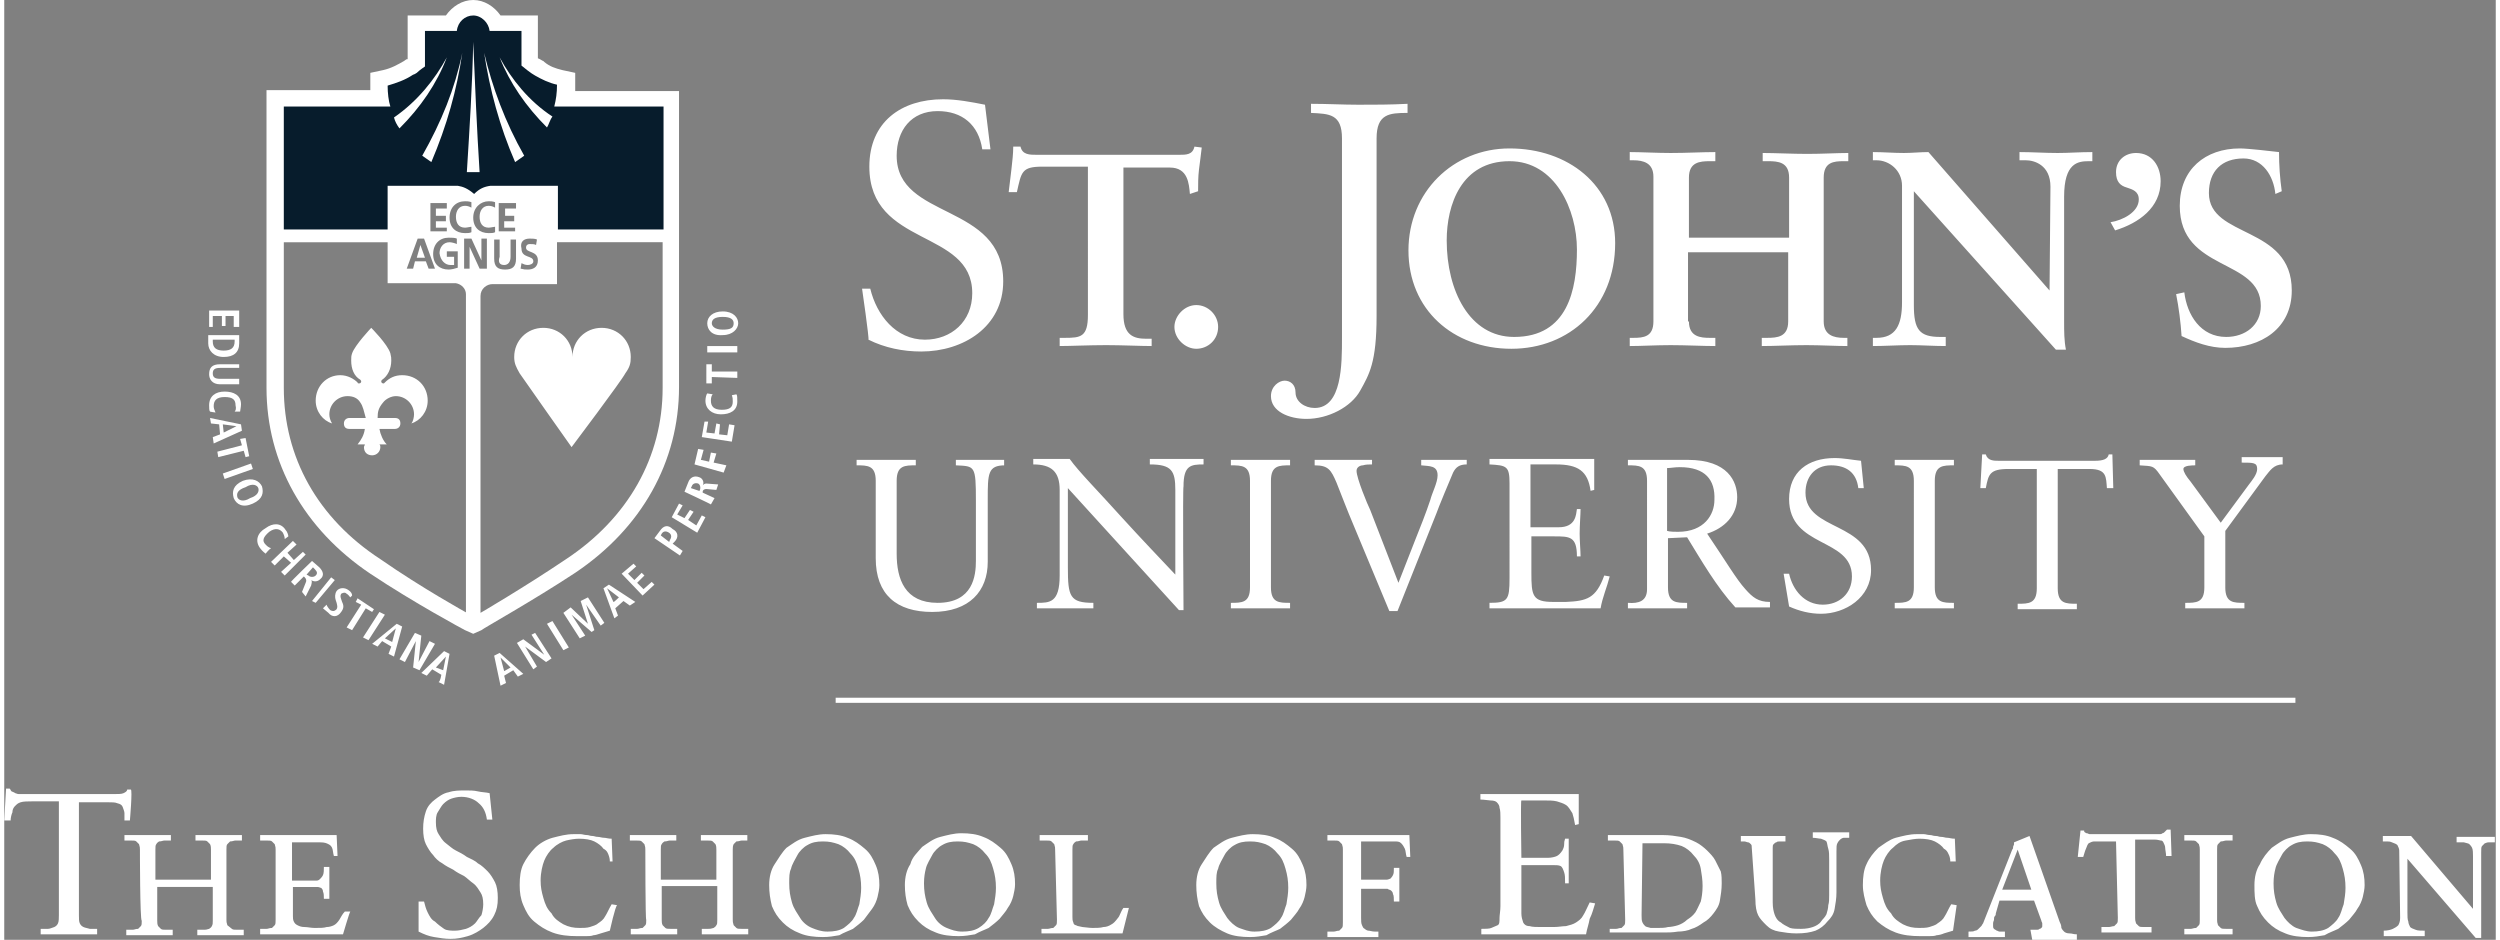 <svg version="1.1" id="Layer_1" xmlns="http://www.w3.org/2000/svg" xmlns:xlink="http://www.w3.org/1999/xlink" x="0" y="0" height="103" width="274" viewBox="0 0 273.6 103.2" xml:space="preserve"><rect x="0" y="0" width="273.6" height="103.2" fill="#808080" stroke="none"/><style>.st0{fill:#fff}</style><g id="Logo"><path class="st0" d="M72.3 42.6c0 7.6-3.8 14.3-10.6 18.8-4.6 3.1-9.4 5.9-9.4 5.9V32.5c0-.8.7-1.3 1.3-1.3h7.1v-4.6h11.6v16zM51.1 27.1v2.4h-.6v-3.3h.8l1.1 2.4v-2.4h.6v3.3h-.8l-1.1-2.4zm-.3 40.2s-4.9-2.7-9.5-5.9c-6.9-4.5-10.6-11.2-10.6-18.8v-16h11.4v4.5h7.5c.6.1 1.1.6 1.1 1.2v35h.1zm-5.4-41.1h.7l1.2 3.3h-.7l-.3-.8h-1.2l-.2.8h-.7l1.2-3.3zm1.4-3.9h1.8v.6h-1.2v.8h1.1v.6h-1.1v.7h1.2v.4h-1.8v-3.1zm2.2 6.8h.4v-.9h-.8v-.6h1.2v1.8c-.3.1-.7.2-1 .2-1 0-1.7-.6-1.7-1.7s.7-1.8 1.7-1.8c.3 0 .7 0 .9.1v.6c-.2-.1-.6-.2-.8-.2-.7 0-1.1.6-1.1 1.2.1.8.6 1.3 1.2 1.3zm1.6-7c.2 0 .4 0 .7.1v.6c-.2-.1-.4-.2-.7-.2-.7 0-1 .6-1 1.2 0 .7.3 1.2 1 1.2.2 0 .6-.1.7-.1v.6c-.2.1-.4.1-.7.1-1 0-1.7-.6-1.7-1.7s.7-1.8 1.7-1.8zm2.6 0c.2 0 .4 0 .7.1v.6c-.2-.1-.4-.2-.7-.2-.7 0-1 .6-1 1.2 0 .7.3 1.2 1 1.2.2 0 .6-.1.7-.1v.6c-.2.1-.4.1-.7.1-1 0-1.7-.6-1.7-1.7s.8-1.8 1.7-1.8zm1.7 7c.4 0 .7-.3.7-.9v-1.9h.6v2.1c0 .9-.4 1.2-1.2 1.2s-1.2-.3-1.2-1.2v-2.1h.6v1.9c-.2.6 0 .9.5.9zm-.5-6.8h1.8v.6H55v.8h1v.6h-1.1v.7h1.2v.4h-1.8v-3.1zm3.3 3.9c.2 0 .6 0 .8.1l-.1.6c-.2-.1-.4-.1-.7-.1-.2 0-.4.1-.4.4 0 .6 1.3.3 1.3 1.4 0 .8-.6 1-1.1 1-.3 0-.4 0-.8-.1l.1-.6c.2.1.4.2.7.2.2 0 .6-.1.6-.4 0-.7-1.3-.3-1.3-1.4-.2-.8.3-1.1.9-1.1zm5-16.2V8l-1.4-.3c-.8-.2-1.4-.4-2-.9l-.1-.1c-.1 0-.3-.2-.6-.3V1.7h-4.1c-.7-1-1.8-1.7-3-1.7s-2.3.7-3 1.7h-4.2v4.8h-.1s-.2.1-.3.2c-.7.4-1.4.8-2.3 1l-1.4.3v1.9H28.8v32.7c0 8.2 4.1 15.5 11.4 20.4 4.8 3.2 10.2 6.1 10.4 6.2l.9.4.9-.4c.2-.2 5.6-3.2 10.3-6.3C70 58 74.1 50.7 74.1 42.5V10H62.7z"/><path class="st0" d="M45.7 26.9l-.4 1.4h.9l-.5-1.4zm64.2 24.2c-1.9 0-1.9.9-1.9 3.8v6.8c0 3.2-2 5.5-6.1 5.5-3.9 0-6.2-1.9-6.2-5.9v-8.5c0-1.7-.9-1.7-2.1-1.7v-.6h6.5v.6c-1.2 0-2.1 0-2.1 1.7v8c0 2.8.9 5.4 4.5 5.4 3.9 0 4.2-3 4.2-4.6V55c0-3.9-.1-3.8-2.2-3.9v-.6h5.3v.6zM129.5 67h-.5l-12.2-13.4v8.7c0 3.2.2 3.9 2.8 3.9v.6h-6.2v-.6c1.4 0 2.5 0 2.5-3v-9.4c0-2-.9-2.8-2.9-2.8v-.6h4c1 1.4 3.1 3.5 5.8 6.5 2 2.2 4.2 4.5 5.8 6.2v-9.3c0-2.1-.4-2.8-2.8-2.8v-.6h5.9v.6c-1.4 0-2.2.1-2.2 2.4-.1.2 0 13.6 0 13.6zm7.3-14.2c0-1.7-.9-1.7-2.1-1.7v-.6h6.5v.6c-1.2 0-2.1 0-2.1 1.7v11.7c0 1.7.9 1.7 2.1 1.7v.6h-6.5v-.6c1.2 0 2.1 0 2.1-1.7V52.8zm11.3 4.7c-.6-1.4-1.2-3-1.8-4.5-.6-1.4-.9-1.9-2.4-1.9v-.6h6.3v.5c-.3 0-.7 0-1 .1-.3 0-.7.2-.7.6 0 .8 1.2 3.7 1.5 4.3l3.1 8 1.8-4.6c.6-1.5 1.2-3 1.7-4.5.2-.8.8-1.9.8-2.7 0-1.1-.9-1-1.8-1.1v-.6h5v.5c-.8 0-1.2.3-1.5.9-.1.2-1.8 4.3-1.8 4.4L153 67.1h-.9l-4-9.6zm19.5.4h3.1c1.9 0 1.9-1.4 2-2h.4c0 .6-.1 1.8-.1 2.7 0 .8.1 1.9.1 2.5h-.4c0-2.2-.8-2.2-2.5-2.2h-2.5v4c0 2.5.1 3.2 2.4 3.2h1.4c2.3-.1 3.3-.4 4.2-2.9l.6.1c-.3 1.2-.8 2.3-1 3.5h-12.2v-.6c2 0 2.2-.3 2.2-2.7V53.1c0-1.9-.3-2-2.2-2.1v-.6h11.5v3.4l-.4.1c-.3-2.2-1.4-2.9-3.8-2.9h-2.8v6.9zm16.4-6.6c-.6 0-1 .1-1.4.1v6.9c.3.1.9.1 1.2.1 2.9 0 4-1.9 4-3.5.1-2.2-1-3.6-3.8-3.6m-1.3 7.8v5.4c0 1.7.9 1.7 2.1 1.7v.6h-6.5v-.6c1.2.1 2.1-.2 2.1-1.5V52.8c0-1.7-.9-1.7-2.1-1.7v-.6h6.6c4.4 0 5.4 2.4 5.4 4.1 0 2-1.4 3.4-3.3 4 2.1 3.1 3.2 5 4.2 6.1.8.9 1.4 1.4 2.7 1.4v.6h-3.8c-2.1-2.3-3.7-5.1-5.3-7.7l-2.1.1zm12.7 3.9h.6c.4 1.8 1.7 3.4 3.7 3.4 1.8 0 3.2-1.2 3.2-3.1 0-4.3-6.9-3.1-6.9-8.5 0-3 2.1-4.5 5-4.5 1 0 1.9.2 2.9.3l.3 3h-.6c-.2-1.7-1.3-2.5-3-2.5-1.8 0-2.8 1.3-2.8 3 0 4.3 7.2 3.1 7.2 8.5 0 3-2.8 4.8-5.5 4.8-1.2 0-2.4-.3-3.5-.8l-.6-3.6zm14.3-10.2c0-1.7-.9-1.7-2.1-1.7v-.6h6.5v.6c-1.2 0-2.1 0-2.1 1.7v11.7c0 1.7.9 1.7 2.1 1.7v.6h-6.5v-.6c1.2 0 2.1 0 2.1-1.7V52.8zm21.9.8h-.7c-.1-1.2 0-2.1-1.9-2.1h-3.5v13.1c0 1.7.9 1.7 2.1 1.7v.6h-6.5v-.6c1.2 0 2.1 0 2.1-1.7V51.5h-3.1c-2.1 0-2.2.6-2.5 2.1h-.6l.2-3.7h.4c.2.7.9.7 1.4.7h10.6c.9 0 1.4-.2 1.5-.7h.4l.1 3.7zm12.3 10.9c0 1.7.9 1.7 2.1 1.7v.6h-6.5v-.6c1.2 0 2.1 0 2.1-1.7v-5.6l-4.9-6.8c-.7-1-.8-.9-2.2-1v-.6h6.1v.6c-.3 0-1.3 0-1.3.4 0 .3.3.8.8 1.4l3.3 4.5 3.1-4.2c.3-.4.9-1.1.9-1.7 0-.7-.4-.7-1.7-.7v-.6h4.5v.8c-1 0-1.4.7-1.9 1.3l-4.4 6v6.2zM94.2 31.7h.9c.7 2.9 2.8 5.6 6 5.6 2.9 0 5.2-2 5.2-5.1 0-7.1-11.3-5-11.3-13.9 0-4.9 3.5-7.4 8.1-7.4 1.5 0 3.1.3 4.6.6l.6 4.9h-.9c-.4-2.7-2.2-4.2-4.9-4.2-2.9 0-4.5 2.1-4.5 4.9 0 7.1 11.7 5.1 11.7 13.8 0 5-4.4 7.7-9 7.7-2 0-4-.4-5.8-1.3.1-.1-.7-5.6-.7-5.6zM114 18.3c-2.3 0-2.3.6-2.8 2.8h-.9c.1-.9.2-1.7.3-2.5.1-.9.2-1.7.2-2.5h.8c.2.9 1 .9 1.8.9H129c.8 0 1.5 0 1.7-.9l.8.1c-.1.8-.2 1.7-.3 2.4-.1.8-.1 1.7-.1 2.4l-.9.3c-.1-1.1-.2-2.9-2.2-2.9h-5.1v16.1c0 2.3 1.1 2.7 2.5 2.7h.6v.8c-1.2 0-3.3-.1-5-.1-1.8 0-4 .1-5.1.1v-.9h.6c1.7 0 2.5-.1 2.5-2.5V18.3h-5zm16.9 20c-1.2 0-2.4-1.1-2.4-2.4 0-1.2 1.1-2.4 2.4-2.4 1.3 0 2.4 1.1 2.4 2.4 0 1.4-1.1 2.4-2.4 2.4m19.8-3.6c0 5.1-.8 6.4-1.8 8.2-1 1.8-3.5 3.1-5.9 3.1-1.9 0-3.9-.8-3.9-2.5 0-1.1.9-1.7 1.5-1.7s1.2.4 1.2 1.3c0 1 1 1.7 2.1 1.7 3 0 3-4.8 3-7.7V15.2c0-2.7-1.4-2.7-3.4-2.8v-1c1.8 0 3.5.1 5.2.1 1.8 0 3.5 0 5.4-.1v1c-2 0-3.4.1-3.4 2.8v19.5zm15.1 2.3c5.9 0 6.9-5.2 6.9-9.6s-2.4-9.7-7.4-9.7c-5.3 0-6.9 4.8-6.9 8.7 0 5.5 2.5 10.6 7.4 10.6m-.5-20.7c6.4 0 11.6 4 11.6 10.4 0 7-5 11.6-11.4 11.6s-11.3-4.3-11.3-10.8c0-6.4 4.9-11.2 11.1-11.2m19.7 19c0 1.7 1.3 1.8 2.3 1.8h.6v.9c-1.3 0-3.3-.1-4.9-.1s-3.3.1-4.5.1v-.9h.4c1.1 0 2.2-.1 2.2-1.8V19.4c0-1.5-1.1-1.8-2.2-1.8h-.4v-.9c1.2 0 3 .1 4.5.1 1.7 0 3.5-.1 4.9-.1v1h-.6c-1.1 0-2.3.1-2.3 1.8v6.6h11v-6.6c0-1.7-1.2-1.8-2.3-1.8h-.6v-.9c1.3 0 3.3.1 4.9.1s3.3-.1 4.5-.1v.9h-.5c-1.1 0-2.2.1-2.2 1.8v15.8c0 1.5 1.1 1.8 2.2 1.8h.4v.9c-1.2 0-3-.1-4.5-.1-1.7 0-3.5.1-4.9.1v-.9h.6c1.1 0 2.3-.1 2.3-1.8v-7.6h-11v7.6zm39.6-3.4l.1-11.4c0-2.4-1.8-2.9-2.7-2.9h-.7v-.9c1.4 0 2.8.1 4.2.1 1.2 0 2.4-.1 3.8-.1v1h-.4c-1.2 0-2.7.2-2.7 3.9v13.7c0 1.1 0 2.1.2 3.1h-1.1L209.7 21v12.5c0 2.7.6 3.5 2.9 3.5h.6v1c-1.3 0-2.7-.1-3.9-.1-1.3 0-2.8.1-4.1.1v-.9h.4c2.1 0 2.8-1.4 2.8-3.9V20.4c0-1.7-1.4-2.8-2.8-2.8h-.4v-.9c1.1 0 2.3.1 3.4.1.9 0 1.8-.1 2.7-.1l13.3 15.2zm6.7-7.5c1.3-.2 3.1-1.1 3.1-2.5 0-.9-.7-1.1-1.3-1.3-.7-.2-1.2-.6-1.2-1.7 0-1.3 1-2.1 2.2-2.1 1.8 0 2.7 1.5 2.7 3.1 0 2.9-2.4 4.6-5 5.4l-.5-.9zm18.1-3.1c-.2-2-1.4-3.9-3.5-3.9-2.4 0-3.8 1.4-3.8 3.8 0 5 9.1 3.5 9.1 10.7 0 4.2-3.4 6.3-7.3 6.3-1.7 0-3.3-.6-4.8-1.3-.1-1.5-.3-3.1-.6-4.6l.9-.2c.3 2.5 1.8 4.9 4.6 4.9 2.1 0 3.8-1.3 3.8-3.4 0-5.3-8.9-3.7-8.9-11 0-4 2.8-6.3 6.6-6.3.9 0 3.4.3 4.3.4 0 1.4.1 2.9.3 4.3l-.7.3zm-187 17.9c0-1.8 1.4-3.2 3.2-3.2 1.8 0 3.2 1.4 3.2 3.2 0 .7-.1 1.1-.6 1.8-.4.8-5.9 8.1-5.9 8.1S57 41.6 56.6 41c-.4-.7-.6-1.1-.6-1.8 0-1.8 1.4-3.2 3.2-3.2s3.2 1.4 3.2 3.2m-18.7 2c-.8 0-1.4.3-1.9.8l-.1.1h-.1c-.1 0-.2-.1-.2-.2s0-.1.1-.2c.6-.4 1-1.2 1-2.1 0-.3 0-.4-.1-.8-.3-1-2.1-2.8-2.1-2.8s-1.8 1.9-2.1 2.8c-.1.3-.1.4-.1.8 0 .9.3 1.7 1 2.1 0 0 .1.1.1.2s-.1.2-.2.2h-.1s-.1 0-.1-.1c-.4-.4-1.1-.8-1.9-.8-1.5 0-2.7 1.2-2.7 2.8 0 1.2.8 2.2 1.8 2.5-.2-.3-.3-.7-.3-1 0-1.1.9-2 2-2 .6 0 1.1.2 1.4.7.3.4.4 1 .6 1.7h-1.8c-.3 0-.6.2-.6.6s.2.6.6.6h1.7c-.1.7-.4 1.2-.8 1.7h.8c0 .1-.1.2-.1.3 0 .6.4.9.9.9s.9-.4.9-.9c0-.1 0-.2-.1-.3h.8c-.4-.4-.7-1.1-.8-1.7h1.7c.3 0 .6-.2.6-.6s-.2-.6-.6-.6H41c0-.7.1-1.1.6-1.7.3-.4.9-.7 1.4-.7 1.1 0 2 .9 2 2 0 .3-.1.8-.3 1 1-.3 1.8-1.3 1.8-2.5 0-1.6-1.2-2.8-2.8-2.8"/><path d="M60.4 11.7c.2-.8.3-1.5.3-2.4-.9-.2-1.7-.6-2.4-1-.4-.2-1.4-1-1.5-1.1V3.4h-3.5c-.1-.9-.9-1.7-1.8-1.7s-1.7.7-1.8 1.7h-3.5v3.9s-.6.4-.9.7c0 0-.3.2-.4.2-.9.6-1.8.9-2.8 1.2 0 .8.1 1.7.3 2.3H30.7v13.5h11.4v-4.8h7.7c.6.1 1.1.3 1.8.9.6-.6 1.1-.8 1.8-.9h7.4v4.8h11.6V11.7h-12z" fill="#071c2c"/><path class="st0" d="M51.5 4.6c-.1 4.8-.4 9.5-.7 14.3h1.4c-.3-4.7-.5-9.5-.7-14.3zm-1.2 1.2c-.8 3.9-2.3 7.6-4.4 11.3l1 .7c1.7-4 2.8-7.9 3.4-12m-1.7.5c-1.3 2.4-3.2 4.8-5.8 6.6.1.4.3.8.6 1.2 2.3-2.3 4.1-4.9 5.2-7.8m5.8 0c1.1 2.8 2.9 5.4 5.2 7.7.2-.3.3-.8.6-1.2-2.6-1.7-4.5-4.1-5.8-6.5m-1.7-.5c.6 4 1.7 8.1 3.4 12l1-.7c-2.1-3.7-3.5-7.5-4.4-11.3"/><path d="M45.8 17c-.1 0-.1 0 0 0-.1 0-.1 0 0 0" fill="#061828"/><path class="st0" d="M25.8 34.1v1.8h-.6v-1.2h-.9v1.1h-.4v-1.1h-1v1.2h-.4v-1.8h3.3zm-2.9 3.2v.2c0 .7.4 1 1.2 1 .8 0 1.2-.3 1.2-1v-.2h-2.4zm2.9-.5v.9c0 1-.6 1.5-1.7 1.5s-1.7-.7-1.7-1.5v-.9h3.4z"/><defs><path id="SVGID_1_" d="M22.4 0h228.8v75.4H22.4z"/></defs><clipPath id="SVGID_2_"><use xlink:href="#SVGID_1_" overflow="visible"/></clipPath><path d="M25.8 40.4h-2.1c-.6 0-.8.2-.8.6s.2.6.8.6h2.1v.6h-2.1c-.9 0-1.2-.6-1.2-1.1 0-.7.3-1.1 1.2-1.1h2.1v.4z" clip-path="url(#SVGID_2_)" fill="#fff"/><g><defs><path id="SVGID_3_" d="M22.4 0h228.8v75.4H22.4z"/></defs><clipPath id="SVGID_4_"><use xlink:href="#SVGID_3_" overflow="visible"/></clipPath><path d="M22.6 45.2c-.1-.1-.1-.4-.1-.7 0-1 .7-1.5 1.7-1.5s1.8.4 1.8 1.4c0 .3-.1.7-.1.8h-.6c.1-.1.2-.3.1-.7 0-.6-.3-.9-1.2-.9s-1.2.4-1.2 1c0 .3.1.4.2.7-.1 0-.6-.1-.6-.1z" clip-path="url(#SVGID_4_)" fill="#fff"/></g><path class="st0" d="M24.1 47.5l1.4-.7-1.5-.2.1.9zm-.4.2l-.1-1.1-.9-.1-.1-.6 3.4.7.1.7-3.1 1.4-.1-.7.8-.3zm2.4 1.2l-.2-.7.6-.1.4 2-.4.1-.2-.7-2.8.7-.1-.6 2.7-.7zm1 2l.2.6-3.1 1.1-.2-.6 3.1-1.1zm-1.5 3.7c.1.3.6.6 1.4.1.9-.3 1-.8.9-1.1-.1-.3-.6-.6-1.4-.1-.9.3-1 .7-.9 1.1zm2.7-1.2c.2.7.1 1.4-1 1.9s-1.8.1-2.1-.6c-.2-.7-.1-1.4 1-1.9 1.1-.4 1.8 0 2.1.6zm.4 7.4c-.1-.1-.3-.2-.6-.6-.6-.8-.3-1.7.6-2.2.8-.6 1.7-.6 2.2.2.2.2.3.6.3.7l-.4.3c0-.1 0-.3-.2-.7-.3-.4-.8-.6-1.5-.1-.7.6-.8 1-.4 1.4.2.2.3.3.6.4-.2.1-.6.6-.6.6zm3-1.4l.4.4-1 .9.7.8 1-.9.3.3-2.3 2.3-.4-.4 1.1-1-.8-.7-1 1-.4-.4 2.4-2.3zm1.7 3.8c.2.2.6.2.8 0s.2-.4-.1-.7l-.2-.2-.7.8.2.1zm.4-1.6l.8.7c.4.4.6.9.1 1.3-.3.3-.7.3-1 .1.1.1.1.2 0 .6l-.6 1.2-.4-.5.4-1c.1-.2.1-.4-.1-.6l-.1-.1-1 1-.4-.4c-.1 0 2.3-2.3 2.3-2.3zm2.1 1.8l.4.3-2.1 2.5-.4-.2 2.1-2.6zm-.5 3c0 .1.2.4.4.6.2.1.4.2.7-.1.1-.2.1-.3 0-.7l-.1-.3c-.1-.3-.1-.7.1-1 .3-.4.9-.4 1.3-.1.3.2.4.4.4.6l-.2.2c-.1-.1-.2-.3-.4-.4-.2-.2-.4-.1-.6 0-.1.2-.1.3 0 .6l.1.3c.2.4.2.7-.1 1.1-.4.6-1 .6-1.4.1l-.6-.5.4-.4zm3.8 0l-.6-.3.2-.4 1.8 1.2-.2.3-.7-.4-1.5 2.4-.6-.3 1.6-2.5zm2 .8l.6.3-1.8 2.8-.6-.3 1.8-2.8zm1.4 3.3L43 69l-1.2 1.1.8.4zm-.1.5l-1-.6-.5.6-.6-.3 2.7-2.2.6.3-.9 3.3-.6-.3.3-.8zm2.6-1.5l.7.3-.3 2.9 1.2-2.3.6.3-1.7 2.9-.7-.3.3-2.9-1.2 2.3-.6-.3 1.7-2.9zm3.1 4.1l.3-1.5-1.1 1.2.8.3zm-.2.5l-1-.6-.6.7-.6-.3 2.5-2.4.6.3-.6 3.4-.6-.3c.2-.1.3-.8.3-.8zm7.6-.8l-1.1-1.1.4 1.5.7-.4zm.3.3l-1 .6.2.8-.6.3-.7-3.3.6-.3L57 74l-.6.3-.5-.7zm.4-3l.7-.4 2.3 1.7-1.4-2.2.4-.2 1.8 2.8-.6.4-2.3-1.7 1.3 2.2-.4.3-1.8-2.9zm3.3-2.1l.6-.3 1.8 2.9-.6.3-1.8-2.9zm4.3-2.1l.9 2.8-.3.2-2.2-1.9 1.5 2.3-.6.3-1.8-2.8.8-.6 1.9 1.8-.8-2.5.8-.4 1.8 2.8-.4.3-1.6-2.3zm3.6-.8l-1.3-1 .7 1.5c0 .1.6-.5.6-.5zm.5.4l-.9.8.3.8-.4.3-1.2-3.3.6-.4 2.9 1.9-.6.4-.7-.5zm-.2-3l1.3-1.1.3.3-.9.8.7.7.8-.8.3.3-.8.8.7.7.9-.8.3.3-1.3 1.2-2.3-2.4zm5.3-3.7c.2-.3.2-.6-.1-.8-.3-.2-.6-.2-.8.1l-.1.2.9.7c0 .1.1-.2.1-.2zm-1.7-.2l.6-.8c.4-.6.9-.7 1.4-.2.6.3.7.9.2 1.4l-.2.2 1.1.8-.3.5-2.8-1.9zm1.9-2.3l.8-1.5.4.2-.6 1 .8.4.6-.9.4.2-.6.9.9.6.6-1.1.4.2-.9 1.7-2.8-1.7zm3.1-3c.1-.3 0-.6-.2-.7-.3-.1-.6 0-.7.3l-.1.2.9.3c0 .1.1-.1.1-.1zm-1.7.2l.4-1c.2-.6.7-.8 1.2-.6.4.1.6.6.4.9.1-.1.2-.2.4-.2l1.3.1-.2.6-1.1-.1c-.2 0-.4.1-.4.3v.1l1.3.6-.4.7c.1 0-2.9-1.4-2.9-1.4zm1.1-3l.4-1.7.6.1-.3 1.1.9.2.2-1 .6.1-.3 1 1.4.3-.3.8-3.2-.9zm.8-3l.3-1.7h.4l-.2 1.2.9.1.2-1.1.4.1-.1 1.1.9.1.2-1.2.6.1-.3 1.8-3.3-.5zm3.8-4.7c.1.1.1.4.1.8 0 1-.8 1.4-1.8 1.4S77 44.9 77 44c0-.3.1-.7.2-.8l.6.1c-.1.1-.2.3-.2.7 0 .6.3 1 1.2 1s1.2-.3 1.2-.9c0-.3 0-.4-.1-.7l.5-.1zm-2.7-1.9v.7h-.6V40h.6v.8h2.8v.7l-2.8-.1zm-.5-2.7V38h3.3v.7h-3.3zm2.9-3.2c0-.4-.3-.7-1.2-.7-.9 0-1.2.3-1.2.7 0 .3.3.7 1.2.7.9 0 1.2-.2 1.2-.7zm-2.9 0c0-.7.6-1.3 1.7-1.3 1.2 0 1.7.7 1.7 1.3s-.6 1.3-1.7 1.3c-1.2.1-1.7-.6-1.7-1.3z"/></g><path id="Line" d="M91.3 76.9h160.3" fill="none" stroke="#fff" stroke-width=".562" stroke-miterlimit="10"/><g id="Layer_5"><path class="st0" d="M13.8 90.1h-.6v-.8c0-.2-.1-.4-.2-.7-.1-.2-.2-.3-.6-.4-.2-.1-.6-.1-1-.1H8.2v12.4c0 .4 0 .7.1.9.1.2.2.3.4.4.2.1.4.1.7.2h.8v.6H4v-.6h.8c.2 0 .4-.1.7-.2.2-.1.3-.2.4-.4.1-.2.1-.6.1-.9V88H3c-.4 0-.9 0-1.2.1s-.4.2-.6.4c-.1.1-.3.3-.3.7-.1.2-.2.6-.2.9H0l.2-3.5h.4c.1.1.1.2.2.3.2.1.3.1.4.2.1 0 .2.1.4.1h10.5c.4 0 .8 0 1-.1s.4-.2.4-.4h.4c.2 0-.1 3.4-.1 3.4z"/><path class="st0" d="M14.9 93.3c0-.2 0-.3-.1-.6l-.3-.3c-.1-.1-.3-.1-.6-.1h-.7v-.6h5.1v.6h-.7c-.2 0-.3.1-.6.1-.1.1-.2.1-.3.3-.1.1-.1.3-.1.6v3.3h6.1v-3.3c0-.2 0-.4-.1-.6l-.3-.3c-.1-.1-.3-.1-.6-.1H21v-.6h5.1v.6h-.7c-.2 0-.3.1-.6.1l-.3.3c-.1.1-.1.3-.1.6v7.7c0 .2 0 .3.1.6l.5.4c.1.1.3.1.6.1h.7v.6h-5.1v-.6h.7c.2 0 .3 0 .6-.1.1-.1.2-.1.3-.3s.1-.3.1-.6v-3.7h-6.1v3.7c0 .2 0 .4.1.6l.3.3c.1.1.3.1.6.1h.7v.6h-5.1v-.6h.7c.2 0 .3-.1.6-.1l.3-.3c.1-.1.1-.3.1-.6-.2 0-.2-7.8-.2-7.8zm22.3 9.3h-9.1v-.6h.7c.2 0 .3-.1.6-.1l.3-.3c.1-.1.1-.3.1-.6v-7.7c0-.2 0-.3-.1-.6l-.3-.3c-.1-.1-.3-.1-.6-.1h-.7v-.6h8.4l.1 2.3h-.4c-.1-.3-.1-.7-.2-.9-.1-.2-.2-.3-.4-.4s-.4-.2-.9-.2h-3.1v4.2h2.7c.2 0 .3-.1.4-.2.1-.1.2-.2.3-.4.1-.2.1-.6.1-.9h.6v3.5h-.6c0-.3 0-.6-.1-.8 0-.2-.1-.3-.2-.4-.1 0-.2-.1-.4-.1h-2.7v3.2c0 .2 0 .4.1.6s.2.3.4.4.4.2.8.2c.3 0 .7.1 1.1.1.6 0 1 0 1.3-.1.3 0 .6-.1.8-.2.2-.1.4-.3.6-.6s.3-.6.6-.9h.6c-.1.1-.8 2.5-.8 2.5zm8.3-3.6h.6c.1.4.2.8.4 1.2.2.4.4.8.8 1 .3.3.7.6 1 .8.3.2.8.2 1.2.2.4 0 .8-.1 1.2-.2.3-.1.7-.3 1-.6.2-.2.4-.6.7-.9.1-.3.2-.8.2-1.2 0-.6-.1-1-.3-1.3-.2-.3-.4-.7-.8-1-.3-.2-.7-.6-1-.8-.4-.2-.8-.4-1.2-.7-.4-.2-.8-.4-1.2-.7-.4-.2-.8-.6-1-.9-.3-.3-.6-.8-.8-1.2-.2-.4-.3-1-.3-1.7s.1-1.3.3-1.9.6-1 1-1.3c.4-.3.9-.7 1.5-.8.6-.2 1.2-.2 1.9-.2.4 0 .9 0 1.3.1s.9.1 1.3.2l.3 2.9H53c-.1-.8-.4-1.4-.9-1.8-.4-.4-1.1-.7-1.9-.7-.4 0-.8.1-1.1.2s-.6.3-.9.6c-.2.2-.4.6-.6.9s-.2.8-.2 1.1c0 .6.1 1 .3 1.3.2.3.4.7.8 1s.7.6 1.1.8c.4.2.8.4 1.2.7.4.2.9.4 1.2.7.4.2.8.6 1.1.9s.6.8.8 1.2.3 1 .3 1.7c0 .8-.1 1.3-.4 1.9s-.7 1-1.2 1.4c-.4.3-1 .7-1.7.9-.7.2-1.2.3-1.9.3-.6 0-1.2-.1-1.8-.2s-1.1-.3-1.7-.6V99zm21 3.2l-1 .3c-.3.1-.6.2-.8.2-.2.1-.6.1-.8.1h-1c-1 0-1.9-.1-2.7-.4-.8-.3-1.4-.7-2-1.2s-.9-1.1-1.2-1.8c-.3-.7-.4-1.4-.4-2.2 0-.9.1-1.7.4-2.3s.8-1.3 1.3-1.8 1.2-.9 1.9-1.1c.8-.2 1.5-.4 2.3-.4h.8c.2 0 .4.1.7.1.2 0 .3.1.6.1.2 0 .3.1.6.1.2 0 .4.1.7.1.2 0 .4.1.8.1l.1 2.5h-.3c0-.1 0-.3-.1-.6s-.2-.6-.6-.8c-.2-.3-.6-.6-1-.8s-1-.3-1.7-.3c-.4 0-1 .1-1.4.2s-1 .4-1.4.8c-.4.3-.8.9-1 1.4s-.4 1.3-.4 2.2c0 .7.1 1.2.3 1.9s.4 1.2.9 1.7c.3.6.8.9 1.3 1.2.6.3 1.1.4 1.8.4.3 0 .8 0 1.1-.1.3-.1.7-.2.9-.4.3-.2.6-.4.8-.8.2-.3.4-.8.7-1.3l.6.1c-.2.1-.8 2.8-.8 2.8zm3.9-8.9c0-.2 0-.3-.1-.6l-.3-.3c-.1-.1-.3-.1-.6-.1h-.7v-.6h5.1v.6h-.7c-.2 0-.3.1-.6.1-.1.1-.2.1-.3.3-.1.1-.1.3-.1.6v3.3h6.1v-3.3c0-.2 0-.4-.1-.6l-.3-.3c-.1-.1-.3-.1-.6-.1h-.7v-.6h5.1v.6H81c-.2 0-.3.1-.6.1l-.3.3c-.1.2-.1.4-.1.6v7.7c0 .2 0 .3.1.6l.3.3c.1.1.3.1.6.1h.7v.6h-5.1v-.6h.7c.2 0 .3 0 .6-.1.1-.1.2-.1.3-.3.1-.1.1-.3.1-.6v-3.7h-6.1v3.7c0 .2 0 .4.1.6l.3.3c.1.1.3.1.6.1h.7v.6h-5.1v-.6h.7c.2 0 .3-.1.6-.1l.3-.3c.1-.1.1-.3.1-.6-.1.1-.1-7.7-.1-7.7zM84 97.2c0-.9.2-1.7.6-2.3s.8-1.3 1.3-1.8c.6-.4 1.2-.9 2-1.1.8-.2 1.5-.4 2.3-.4.9 0 1.7.1 2.4.4.8.3 1.3.7 1.9 1.2s.9 1.1 1.2 1.8c.3.7.4 1.4.4 2.2 0 .4-.1.9-.2 1.3s-.3.9-.6 1.3l-.9 1.2c-.3.3-.8.7-1.2 1-.4.2-1 .4-1.5.7-.6.1-1.1.2-1.8.2-.9 0-1.8-.1-2.5-.4-.8-.3-1.4-.7-1.9-1.2-.6-.6-.9-1.1-1.2-1.8-.2-.8-.3-1.5-.3-2.3zm2.2-.2c0 .8.1 1.4.3 2.1.2.7.6 1.2.9 1.7s.8.9 1.3 1.1 1 .4 1.7.4 1.3-.1 1.8-.4c.4-.3.9-.7 1.1-1.1.3-.4.4-1 .6-1.5.1-.6.2-1.2.2-1.8 0-.8-.1-1.4-.3-2.1-.2-.7-.4-1.2-.9-1.7-.3-.4-.8-.8-1.3-1-.6-.2-1-.3-1.7-.3s-1.2.1-1.7.4c-.4.2-.9.7-1.1 1.1s-.6 1-.7 1.5c-.2.4-.2.9-.2 1.6zm12.7.2c0-.9.2-1.7.6-2.3.2-.8.8-1.3 1.3-1.9.6-.4 1.2-.9 2-1.1.8-.2 1.5-.4 2.3-.4.9 0 1.7.1 2.4.4.8.3 1.3.7 1.9 1.2s.9 1.1 1.2 1.8c.3.7.4 1.4.4 2.2 0 .4-.1.9-.2 1.3s-.3.9-.6 1.3c-.2.4-.6.8-.9 1.2-.3.3-.8.7-1.2 1-.4.2-1 .4-1.5.7-.6.1-1.1.2-1.8.2-.9 0-1.8-.1-2.5-.4-.8-.3-1.4-.7-1.9-1.2-.6-.6-.9-1.1-1.2-1.8-.2-.7-.3-1.4-.3-2.2zm2.1-.2c0 .8.1 1.4.3 2.1.2.7.6 1.2.9 1.7s.8.9 1.3 1.1 1 .4 1.7.4 1.3-.1 1.8-.4.9-.7 1.1-1.1c.3-.4.4-1 .6-1.5.1-.6.2-1.2.2-1.8 0-.8-.1-1.4-.3-2.1-.2-.7-.4-1.2-.9-1.7-.3-.4-.8-.8-1.3-1-.6-.2-1-.3-1.7-.3s-1.2.1-1.7.4c-.4.2-.9.7-1.1 1.1s-.6 1-.7 1.5c-.1.4-.2.9-.2 1.6zm14.4-3.7c0-.2 0-.3-.1-.6l-.3-.3c-.1-.1-.3-.1-.6-.1h-.7v-.6h5.3v.6h-.7c-.2 0-.3.1-.6.1-.1.1-.2.1-.3.3-.1.1-.1.3-.1.6v7.4c0 .2 0 .4.1.6 0 .1.1.3.3.3.1.1.3.1.7.2.2 0 .7.1 1.1.1s.9 0 1.2-.1c.3 0 .6-.1.9-.3.2-.1.4-.3.7-.7.2-.2.3-.7.6-1.1h.6l-.7 2.8h-8.9v-.5h.7c.2 0 .3-.1.6-.1l.3-.3c.1-.1.1-.3.1-.6l-.2-7.7zm15.5 3.9c0-.9.2-1.7.6-2.3s.8-1.3 1.3-1.8c.6-.4 1.2-.9 2-1.1s1.5-.4 2.3-.4c.9 0 1.7.1 2.4.4.8.3 1.3.7 1.9 1.2s.9 1.1 1.2 1.8c.3.7.4 1.4.4 2.2 0 .4-.1.9-.2 1.3s-.3.9-.6 1.3c-.2.4-.6.8-.9 1.2-.3.3-.8.7-1.2 1-.4.2-1 .4-1.5.7-.6.1-1.1.2-1.8.2-.9 0-1.8-.1-2.5-.4s-1.4-.7-1.9-1.2c-.6-.6-.9-1.1-1.2-1.8-.2-.8-.3-1.5-.3-2.3zm2.2-.2c0 .8.1 1.4.3 2.1.2.7.6 1.2.9 1.7.3.4.8.9 1.3 1.1.6.2 1 .4 1.7.4s1.3-.1 1.8-.4c.4-.3.9-.7 1.1-1.1.3-.4.4-1 .6-1.5.1-.6.2-1.2.2-1.8 0-.8-.1-1.4-.3-2.1s-.4-1.2-.9-1.7c-.3-.4-.8-.8-1.3-1-.6-.2-1-.3-1.7-.3s-1.2.1-1.7.4c-.4.2-.9.7-1.1 1.1s-.6 1-.7 1.5c-.2.4-.2.9-.2 1.6zm13.9-3.7c0-.2 0-.3-.1-.6l-.3-.3c-.1-.1-.3-.1-.6-.1h-.7v-.6h9l.1 2.4h-.4c-.1-.3-.1-.7-.2-.9-.1-.2-.2-.4-.4-.6s-.4-.2-.8-.2H149v4.2h2.8c.2 0 .3-.1.4-.1.1-.1.2-.2.3-.4.1-.2.1-.4.1-.8h.6V99h-.6c0-.3 0-.7-.1-.8 0-.2-.1-.3-.2-.4-.1-.1-.3-.1-.4-.2H149v3.2c0 .3 0 .6.1.8.1.2.1.3.3.4.1.1.3.2.4.2.2 0 .4.1.7.1h.4v.6h-5.6v-.6h.7c.2 0 .3-.1.6-.1l.3-.3c.1-.1.1-.3.1-.6v-8zm19.6.9h2.9c.4 0 .8-.1 1-.2s.4-.3.6-.6c.1-.2.2-.4.2-.7 0-.2 0-.3.1-.6h.4V97h-.4c0-.6 0-.9-.1-1.2-.1-.3-.2-.6-.4-.7s-.5-.1-.9-.1h-3.4v5.3c0 .4.1.7.2 1 .1.2.3.4.7.4.3.1.8.1 1.3.1h1.3c.6 0 1-.1 1.4-.1.4-.1.8-.2 1.1-.4.3-.2.6-.4.8-.8.2-.3.4-.8.7-1.4l.6.1c-.2.6-.3 1.1-.6 1.7-.1.6-.3 1.1-.4 1.7h-11.5v-.6c.4 0 .9 0 1.1-.1l.7-.3c.2-.1.2-.4.2-.8 0-.3.1-.8.1-1.3v-9.7c0-.4 0-.8-.1-1.1 0-.2-.1-.4-.3-.6-.1-.1-.3-.2-.7-.2-.2 0-.7-.1-1.1-.1v-.6h10.8v3.3l-.4.1c-.1-.6-.2-1-.3-1.3-.2-.3-.4-.7-.7-.9-.3-.2-.7-.3-1-.4-.4-.1-.9-.1-1.4-.1h-2.5c-.1-.1 0 6.3 0 6.3zm11.2-.9c0-.2 0-.3-.1-.6l-.3-.3c-.1-.1-.3-.1-.6-.1h-.7v-.6h6c.8 0 1.4.1 2 .2.6.1 1.1.3 1.7.6.4.2.9.6 1.2.9.3.3.7.7.9 1.1l.6 1.2c.1.4.1.9.1 1.3 0 .7-.1 1.3-.2 1.9-.1.6-.4 1-.7 1.4-.3.4-.7.8-1.1 1-.4.3-.9.6-1.3.7-.4.2-1 .3-1.5.3-.6.1-1.1.1-1.5.1h-6v-.4h.7c.2 0 .3-.1.6-.1l.3-.3c.1-.1.1-.3.1-.6l-.2-7.7zm2 7.2c0 .3 0 .6.1.8.1.2.2.3.3.4.1.1.3.1.6.2h.8c.3 0 .8 0 1.1-.1.3 0 .8-.1 1.1-.2.3-.1.7-.3 1-.6.3-.2.6-.4.9-.8.2-.3.4-.8.6-1.2.1-.4.2-1 .2-1.7s-.1-1.3-.2-1.9c-.1-.6-.4-1.1-.8-1.5-.3-.4-.8-.8-1.3-1-.6-.2-1.2-.3-1.9-.3h-2.4l-.1 7.9zm12.1-7.4c0-.2 0-.3-.1-.4-.1-.1-.2-.2-.3-.2-.1 0-.3-.1-.4-.1h-.4v-.6h4.9v.6h-.6c-.2 0-.3 0-.4.1-.1 0-.2.1-.3.2-.1.1-.1.2-.1.4v6c0 .6.1 1 .2 1.3.1.3.3.7.7.9.2.2.6.4 1 .6.3.1.8.1 1.2.1.6 0 1-.1 1.3-.2.3-.1.7-.3.9-.6s.4-.4.6-.8c.1-.3.2-.7.2-1 .1-.3.1-.7.1-1.1v-3.8c0-.6 0-1-.1-1.3s-.1-.6-.2-.8c-.1-.1-.3-.2-.6-.3-.2 0-.6-.1-.9-.1v-.6h4v.6h-.6c-.1 0-.3.1-.4.2s-.2.2-.3.4c-.1.2-.1.4-.1.9V98c0 .7-.1 1.2-.2 1.8-.1.6-.4 1-.8 1.4-.3.4-.8.8-1.3 1-.6.2-1.2.3-2.1.3-.7 0-1.3-.1-1.9-.2-.6-.1-1-.3-1.4-.7s-.7-.7-.9-1.1-.3-1-.3-1.7l-.4-5.7zm22.1 9.1l-1 .3c-.2.1-.6.2-.8.2-.2.1-.6.1-.8.1h-1c-1 0-1.9-.1-2.7-.4-.8-.3-1.4-.7-2-1.2-.6-.6-.9-1.1-1.2-1.8-.2-.7-.4-1.4-.4-2.2 0-.9.1-1.7.4-2.3.3-.7.8-1.3 1.3-1.8.6-.4 1.2-.9 1.9-1.1.8-.2 1.5-.4 2.3-.4h.8c.2 0 .4.1.7.1.2 0 .3.1.6.1s.3.1.6.1.4.1.7.1c.2 0 .4.1.8.1l.1 2.5h-.6c0-.1 0-.3-.1-.6-.1-.2-.2-.6-.6-.8-.2-.3-.6-.6-1-.8s-1-.3-1.7-.3c-.4 0-1 .1-1.5.2-.6.1-1 .4-1.4.8-.4.3-.8.9-1 1.4s-.4 1.3-.4 2.2c0 .7.1 1.2.3 1.9s.4 1.2.9 1.7c.3.6.8.9 1.3 1.2.6.3 1.1.4 1.8.4.3 0 .8 0 1.1-.1.3-.1.7-.2.9-.4.3-.2.6-.4.8-.8.2-.3.4-.8.7-1.3l.6.1-.4 2.8zm8.5-.1h.7c.1 0 .2 0 .3-.1.1 0 .2-.1.2-.1.1-.1.1-.1.1-.2v-.3c0-.1-.1-.2-.1-.3l-.8-2.2h-3.8l-.4 1.4c0 .1 0 .2-.1.3-.1.1-.1.2-.1.4 0 .1-.1.2-.1.4v.3c0 .1 0 .2.1.3.1.1.2.1.3.2.1 0 .2.1.3.1h.6v.6h-4v-.6c.3 0 .6 0 .7-.1.2 0 .3-.1.4-.2l.3-.3c.1-.1.1-.2.2-.3l3.2-8.1c.1-.1.1-.2.1-.3 0-.1.1-.2.1-.3v-.2l1.7-.7 3.3 9.4c.1.2.2.4.2.7.1.2.2.3.3.4.1.1.3.2.6.2s.4.1.8.1v.6h-4.9l-.2-1.1zm-1.4-8.8l-1.7 4.4h3.2l-1.5-4.4zm10.8-.9h-2.4c-.2 0-.4.1-.6.2-.1.1-.2.3-.3.6-.1.2-.2.6-.3.9h-.6l.3-2.9h.4c0 .1 0 .2.1.2.1.1.1.1.2.1s.2.1.3.1h7.7c.1 0 .2 0 .3-.1.1 0 .2-.1.2-.1l.3-.3h.4l.1 2.9h-.6c0-.3-.1-.7-.1-.9 0-.2-.1-.4-.2-.6s-.2-.2-.3-.2c-.1 0-.3-.1-.6-.1H234v8.6c0 .2 0 .3.1.6l.3.3c.1.1.3.1.6.1h.8v.6h-5.5v-.6h.8c.2 0 .4-.1.6-.1l.3-.3c.1-.1.1-.3.1-.6l-.2-8.4zm9.2.9c0-.2 0-.3-.1-.6l-.3-.3c-.1-.1-.3-.1-.6-.1h-.7v-.6h5.3v.6h-.7c-.2 0-.3.1-.6.1l-.3.3c-.1.1-.1.3-.1.6v7.7c0 .2 0 .3.1.6l.3.3c.1.1.3.1.6.1h.7v.6h-5.3v-.6h.7c.2 0 .3-.1.6-.1l.3-.3c.1-.1.1-.3.1-.6v-7.7zm6 3.9c0-.9.2-1.7.6-2.3.3-.7.8-1.3 1.3-1.8.6-.4 1.2-.9 2-1.1.8-.2 1.5-.4 2.3-.4.9 0 1.7.1 2.4.4.8.3 1.3.7 1.9 1.2s.9 1.1 1.2 1.8c.3.7.4 1.4.4 2.2 0 .4-.1.9-.2 1.3s-.3.9-.6 1.3c-.2.4-.6.8-.9 1.2-.3.3-.8.7-1.2 1-.4.2-1 .4-1.5.7-.6.1-1.1.2-1.8.2-.9 0-1.8-.1-2.5-.4-.8-.3-1.4-.7-1.9-1.2-.6-.6-.9-1.1-1.2-1.8-.3-.6-.3-1.5-.3-2.3zm2.1-.2c0 .8.1 1.4.3 2.1.2.7.6 1.2.9 1.7.3.4.8.9 1.3 1.1.6.2 1.1.4 1.7.4.7 0 1.3-.1 1.8-.4.4-.3.9-.7 1.1-1.1.3-.4.4-1 .6-1.5.1-.6.2-1.2.2-1.8 0-.8-.1-1.4-.3-2.1s-.4-1.2-.9-1.7c-.3-.4-.8-.8-1.3-1-.6-.2-1-.3-1.7-.3s-1.2.1-1.7.4c-.4.2-.9.7-1.1 1.1s-.6 1-.7 1.5c-.1.4-.2.9-.2 1.6zm13.8-3.6c0-.2-.1-.4-.2-.6-.1-.1-.3-.2-.6-.3-.2-.1-.4-.1-.6-.1h-.4v-.6h3.1l6.8 8V94c0-.3 0-.7-.1-.9-.1-.2-.2-.3-.3-.4s-.3-.1-.6-.2h-.8v-.6h4.2v.6h-.7c-.2 0-.3.1-.4.1l-.3.3c-.1.1-.1.3-.1.7v9.4h-.6l-7.5-8.7v5.9c0 .4 0 .8.1 1 0 .2.1.4.2.6.1.1.3.2.6.3.2.1.6.1 1 .1v.6h-4.5v-.6c.4 0 .8-.1 1-.2s.4-.2.6-.4c.1-.2.2-.4.2-.8l-.1-7.4z"/></g></svg>
